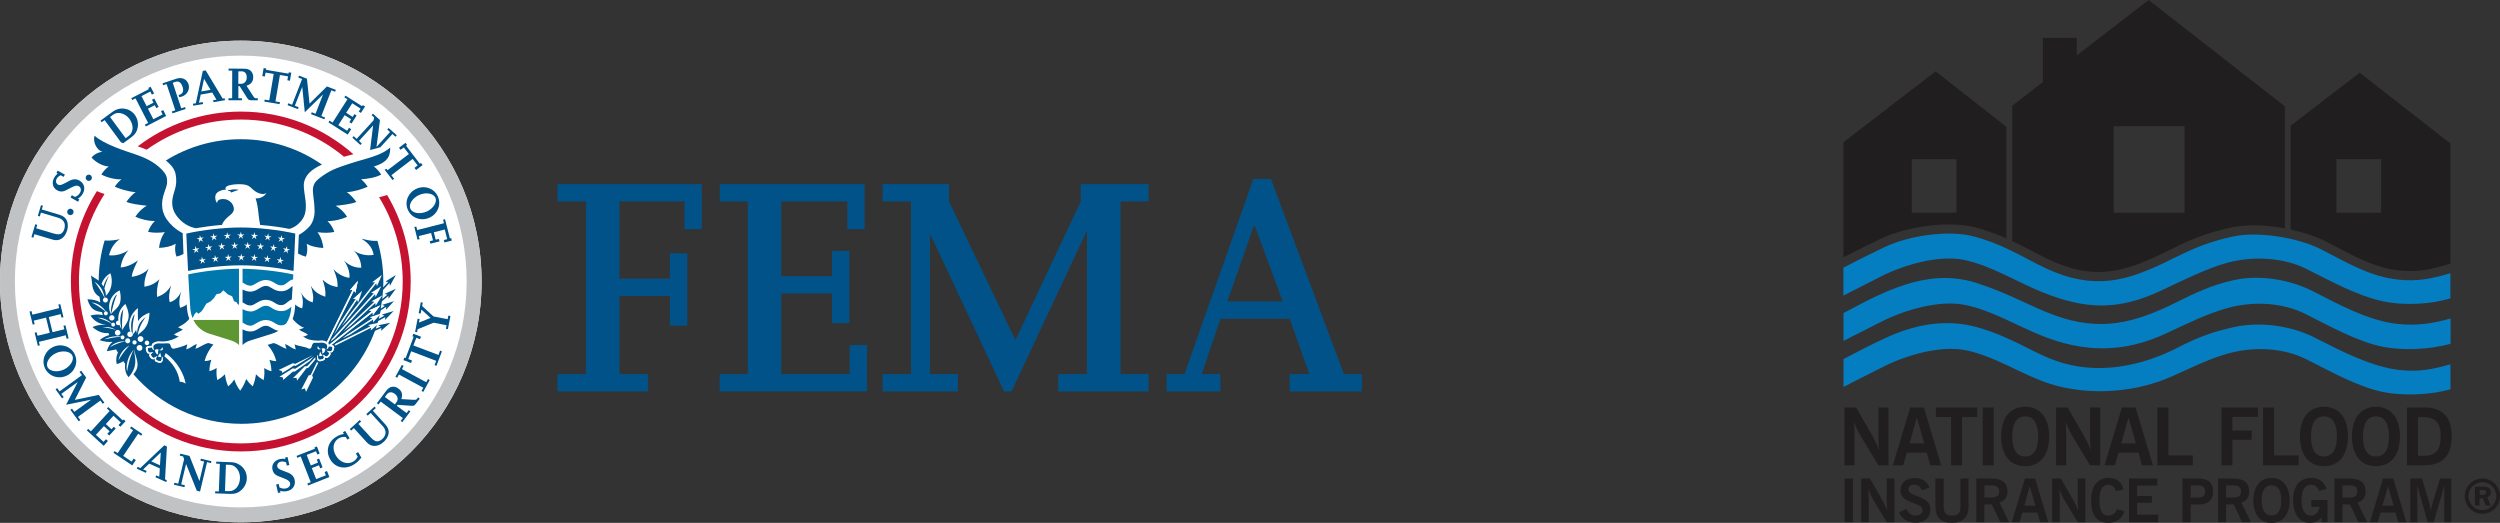 <?xml version="1.0" encoding="UTF-8"?><svg id="uuid-08cc986d-3d8f-40c9-b7be-1388cdf28e5c" xmlns="http://www.w3.org/2000/svg" viewBox="0 0 3699.202 773.7"><rect x="0" y="0" width="3699.202" height="773.7" fill="#333333" stroke="none"/><defs><style>.uuid-1cea260c-ebfb-49f0-bc70-8ba1a4a00d4b{fill:#c41230;}.uuid-1cea260c-ebfb-49f0-bc70-8ba1a4a00d4b,.uuid-6068660a-3a32-462a-9519-13d91cd1d545,.uuid-6231d089-3c1a-449a-8ea5-c0cc89045485,.uuid-0111d261-a401-4dbc-a858-2b7f624f6e7f,.uuid-7df415c4-d79d-4cca-95ab-d6a8c072ed6d,.uuid-3e943283-4e2d-48fa-8137-c72224074a31,.uuid-6c929ff2-6845-4b5b-a02d-afd65540ca9c,.uuid-6cf029d1-9a34-49a6-adc8-2d9957e035df{stroke-width:0px;}.uuid-6068660a-3a32-462a-9519-13d91cd1d545{fill:#0078ae;}.uuid-6231d089-3c1a-449a-8ea5-c0cc89045485{fill:#005288;}.uuid-0111d261-a401-4dbc-a858-2b7f624f6e7f{fill:#c0c2c4;}.uuid-7df415c4-d79d-4cca-95ab-d6a8c072ed6d{fill:#5e9732;}.uuid-3e943283-4e2d-48fa-8137-c72224074a31{fill:#057dc1;}.uuid-6c929ff2-6845-4b5b-a02d-afd65540ca9c{fill:#fff;}.uuid-6cf029d1-9a34-49a6-adc8-2d9957e035df{fill:#211e1f;}</style></defs><path class="uuid-6231d089-3c1a-449a-8ea5-c0cc89045485" d="M825,553.5h42v-255.4h-42v-25.6h213.4v66.5h-25.6v-40.9h-96.2v114.1h74.7v-37.3h25.6v107h-25.6v-44h-74.7v115.6h42.5v25.6h-134.1v-25.6h-0.0 0ZM1065,553.5h41.4v-255.4h-41.4v-25.6h214.4v66.5h-25.6v-40.9h-97.8v110.5h75.2v-37.3h25.6v106.9h-25.6v-44h-75.2v119.2h101.3v-42.9h25.6v68.5h-218v-25.5h.1v-0ZM1306,553.5h42v-255.4h-42v-25.6h98.2v25.6l98.3,205.2,96.7-205.2v-25.6h100.3v25.6h-41.5v255.4h41.5v25.6h-133.6v-25.6h42.5v-210.3h-1l-110.6,235.9h-11.2l-108.5-231.3h-1v205.7h41.4v25.6h-111.5v-25.6h0ZM1898,446h-81.9l39.4-112.6h1l41.5,112.6ZM1726.1,579.1h79.8v-25.6h-27.7l27.7-81.9h102.4l29.1,81.9h-29.1v25.6h106.9v-25.6h-26.6l-108-288.6h-26.1l-101.8,288.6h-26.6v25.6h0Z"/><path class="uuid-6c929ff2-6845-4b5b-a02d-afd65540ca9c" d="M356.3,60.2C159.5,60.2,0,219.7,0,416.5s159.5,356.3,356.3,356.3,356.3-159.5,356.3-356.3S553.1,60.2,356.3,60.2h0Z"/><path class="uuid-1cea260c-ebfb-49f0-bc70-8ba1a4a00d4b" d="M572.8,288.5c-4,1.4-8,2.5-11.9,3.3,22.2,36.3,35,79,35,124.7,0,132.3-107.3,239.6-239.6,239.6s-239.5-107.3-239.5-239.6c0-47.7,13.9-92.1,37.9-129.4-3.8-1.1-7.5-2.6-11.3-4.3-24.4,38.7-38.5,84.6-38.5,133.8,0,138.9,112.6,251.4,251.4,251.4,138.9,0,251.4-112.6,251.4-251.4.1-46.9-12.7-90.6-34.9-128.1h0Z"/><path class="uuid-1cea260c-ebfb-49f0-bc70-8ba1a4a00d4b" d="M217,221.5c39.2-28.1,87.3-44.6,139.3-44.6,58,0,111.2,20.6,152.7,55,4.7-1.3,9.2-2.5,13.9-3.7-44.4-39.3-102.7-63.1-166.6-63.1-57.3,0-110.1,19.2-152.4,51.4,2,.7,4,1.5,6.1,2.2,2.4,1,4.8,1.9,7,2.8h0Z"/><path class="uuid-0111d261-a401-4dbc-a858-2b7f624f6e7f" d="M356.3,60.2C159.5,60.2,0,219.7,0,416.5s159.5,356.3,356.3,356.3,356.3-159.5,356.3-356.3S553.1,60.2,356.3,60.2h0ZM356.3,750.8c-184.6,0-334.3-149.7-334.3-334.3S171.7,82.3,356.3,82.3s334.2,149.7,334.2,334.2c0,184.6-149.6,334.3-334.2,334.3Z"/><path class="uuid-6231d089-3c1a-449a-8ea5-c0cc89045485" d="M270.3,345c-5.1-2.6-9.5-5.6-14.3-9.9-15.3-13.9-18.9-28.6-14.4-45.4,2.7-10,6.8-15.1,5.4-25.5-.8-6-5-10.8-9.3-14.9-10.2-9.8-22.3-15.9-40.3-21.9-11.1-3.7-43.2-13.7-57.4-26.5-3.2,9.4,3.7,22,11.8,23.7-7.2.7-13.4,4.5-16.3,8.6,5.5,6.3,16.4,12.9,25.4,13.1-4.2,2.8-9.2,8.7-10.9,12,7.8,4.1,20.2,7.6,29.7,7-4,3.2-7.5,7.3-9.8,11,6.5,2.9,19,7.2,31,8.1-4.4,2.2-10.7,9.7-13.9,14.3,6.7,3,21.3,4.8,30.3,5.7-6.5,3.4-13.2,10.2-17,16.3,6.5,3.1,18.9,6.6,28.9,6.3-5,4.7-8.2,10.5-10.1,16.1,7.6,1.6,15.6,1.6,24.9.4-5.6,7.1-7.9,16.6-8.7,23.3,7.6-.2,17.6-1.9,24.7-6.2-1.5,5.8-1.2,13.6,1.3,19.1,3-.7,6.4-1.9,10.2-3.9-.4-10.7-.9-21.7-1.2-30.8h0Z"/><path class="uuid-6231d089-3c1a-449a-8ea5-c0cc89045485" d="M577.4,218.2c-14.2,12.9-36.9,16.3-60.7,24.2-17.9,5.9-29.1,9.4-45.2,22.2-4.6,3.7-9,9-8.5,18.2.5,10.3,2.2,14.7,2.5,29,.2,10.2-3.3,18.4-7.6,23.3-4.5,5.1-10.4,9.6-15.7,12.4-.3,8.7-.7,17.5-1.2,27.7,3.7,2,8.5,3.9,11.5,4.6,2.5-5.5,2.8-13.3,1.3-19.1,7.1,4.2,17.1,5.9,24.7,6.2-.8-6.7-3.1-16.2-8.7-23.3,9.3,1.2,17.3,1.2,24.9-.4-1.9-5.6-5.2-11.4-10.1-16.1,10.1.3,22.4-3.2,29-6.3-3.7-6.1-10.5-12.9-17-16.3,9-.9,24-2.7,30.7-5.7-3.3-4.6-10-12.2-14.3-14.4,12-.9,24.5-5.2,31-8.1-2.3-3.7-5.8-7.8-9.7-11,11.2-.8,22-2.8,29.7-7-1.7-3.3-6.8-9.2-10.9-12,23.8-6.8,24.2-18.8,24.3-28.1h0Z"/><path class="uuid-6231d089-3c1a-449a-8ea5-c0cc89045485" d="M476.4,243.5c-34.1-23.7-75.4-37.5-120.1-37.5-40.7,0-78.7,11.5-110.9,31.5,8.3,6.5,13.3,13.3,14.5,20.5,1.1,6.2,1.8,13.8-1.8,24.8-3.8,11.7-5.9,23.6,2.7,35.8,8.6,12.1,19.7,17.3,28.9,19.1h0c12.1-2.1,25.5-3.9,38.8-4.9h0c1.7-5.6,6.9-10.5,12-14.5,7.5-5.8,5.8-10.9,4.1-14.9-1.4-3.1-4.1-5.6-7.9-7.6-3.4-1.7-15.7-3-15.4,4.9-2-2.8-3.6-6.7-2.4-11.7,1.7-6.9,12.9-8.6,15.7-8.4-2.2-1.8-.8-4.8,4.1-6.2,6-1.7,11.7-1.9,17.1-1.8,11.3.3,13.1,3,18.8,8.1,6.9,6.1,16,8.3,19.6,4.6-2.6,5.9-10.8,9-16,8.1,2.6,8.1,3.5,15.2,4.4,23.7.4,3.9,1.2,10.4,2.3,15.7,15.1,1.2,30.3,3.3,43.5,5.9h0c5.5-1.6,11.2-4.8,16.3-10.7,4.8-5.6,9.3-12.7,7.5-30.5-.5-5-3-17.9-2.7-23.9.7-13.8,10.9-22.8,26.9-30.1h0Z"/><path class="uuid-6231d089-3c1a-449a-8ea5-c0cc89045485" d="M336.4,281.1c2.1,1.6,3.3,1.8,4,1.6.1.4.7.9.9,1,.4.4.7.8.8,1.2.9-.4,3.5-1.4,5.7-2.2,2.3-.8,5.5-1.8,5.5-1.8-9.8-2-11.4,1-16.9.2h0Z"/><path class="uuid-6068660a-3a32-462a-9519-13d91cd1d545" d="M350.4,447.6l-4.2-2.1-2.7-7.1-6.2-2.7-6.9-6.2-4.1,4.5-6.1,1.4-3.3,5.2-5,5.2-6.7,3.6-4.6,7.9-2.6,3.5-4.5,3.5-2.5-2.6-2.7,2.6-3.4,6.2c-1.8-4.6-2.9-8.2-3.4-15.7-1-13.8-2-31.1-3-48.8,22.7-4.9,51.6-8.1,75.1-8.4v53.6c-1-.5-2.1-1-3.2-3.6h0Z"/><path class="uuid-7df415c4-d79d-4cca-95ab-d6a8c072ed6d" d="M353.7,473.4h-67.5c1,2.1,2.1,4,3.4,5.9,4.9,6.8,11.8,11.9,20.6,14.6,11.9,3.7,19.5,6.1,25.1,7.8l6.6,2.1c5.4,1.7,9.2,4.1,11.8,6.8v-37.2h0Z"/><path class="uuid-6231d089-3c1a-449a-8ea5-c0cc89045485" d="M425,447.3c1.8-1.5,4-3.2,6.8-4.2.4-6.3.8-13,1.2-20-.7.5-1.5,1.1-2.5,1.9-3.2,2.6-7.2,5.9-14.3,5.9-6.6,0-11-2.6-14.4-4.8-2.8-1.7-5.1-3.1-8.4-3.1-3.7,0-6.8,1.9-10.1,3.9-3.6,2.1-7.6,4.6-12.6,4.6-5.1,0-8.8-1.5-11.8-3.2v19c.7.4,1.4.8,2,1.2,3,1.9,5.6,3.5,9.8,3.5,2.6,0,5.1-1.5,8.1-3.3,4-2.4,8.6-5.1,14.6-5.1,5.8,0,9.6,2.3,13,4.4,3,1.9,5.6,3.5,9.8,3.5,4-.2,6.1-2,8.8-4.2h0Z"/><path class="uuid-6231d089-3c1a-449a-8ea5-c0cc89045485" d="M370.7,490.5c-5.1,0-8.8-1.6-11.8-3.2v23.2c2.7-2.7,6.4-5.1,11.8-6.8l6.6-2.1c5.5-1.8,13.1-4.1,25.1-7.8,3.5-1.1,6.7-2.5,9.6-4.3-4.3-.8-7.5-2.8-10.2-4.4-2.8-1.7-5.1-3.1-8.4-3.1-3.7,0-6.8,1.9-10.1,3.9-3.6,2.2-7.6,4.6-12.6,4.6h0Z"/><path class="uuid-6068660a-3a32-462a-9519-13d91cd1d545" d="M425,418.2c2.2-1.8,4.8-3.9,8.6-4.8.1-2.4.3-4.9.4-7.3-22.7-4.9-51.6-8.1-75.1-8.4v20.3c.7.4,1.4.8,2,1.2,3,1.9,5.6,3.5,9.8,3.5,2.6,0,5.1-1.5,8.1-3.3,4-2.4,8.6-5.1,14.6-5.1,5.8,0,9.6,2.4,13,4.4,3,1.9,5.6,3.5,9.8,3.5,4-.1,6.1-1.8,8.8-4h0Z"/><path class="uuid-6068660a-3a32-462a-9519-13d91cd1d545" d="M358.9,457.4v19.8c.7.4,1.4.8,2,1.2,3,1.9,5.6,3.5,9.8,3.5,2.6,0,5.1-1.5,8.1-3.3,4-2.4,8.6-5.1,14.6-5.1,5.8,0,9.6,2.4,13,4.4,3,1.9,5.6,3.5,9.8,3.5,3.2,0,5.3-1.1,7.3-2.7,4.3-6.4,6.9-14.4,7.5-23.6,0-.4.1-.8.1-1.2-.2.1-.4.3-.6.5-3.2,2.6-7.2,5.9-14.3,5.9-6.6,0-11-2.6-14.4-4.8-2.8-1.8-5.1-3.1-8.4-3.1-3.7,0-6.8,1.9-10.1,3.9-3.6,2.1-7.6,4.6-12.6,4.6-5.1-.3-8.8-1.9-11.8-3.5h0Z"/><path class="uuid-6231d089-3c1a-449a-8ea5-c0cc89045485" d="M278.3,400.9c-1.1-19.7-2-39.6-2.6-55.3,23.9-5.4,55.7-9,80.6-9s56.7,3.6,80.6,9c-.6,15.7-1.5,35.5-2.6,55.3-22.6-4.8-52.4-8.3-78-8.3s-55.5,3.6-78,8.3Z"/><polygon class="uuid-6c929ff2-6845-4b5b-a02d-afd65540ca9c" points="294 358.7 294.9 354.5 290.9 352.7 295.2 352.2 295.7 347.9 297.4 351.9 301.6 351 298.4 353.9 300.6 357.7 296.9 355.5 294 358.7"/><polygon class="uuid-6c929ff2-6845-4b5b-a02d-afd65540ca9c" points="320.3 355.2 316.6 352.9 313.6 356 314.7 351.8 310.8 349.8 315.1 349.5 315.8 345.2 317.4 349.3 321.6 348.6 318.3 351.3 320.3 355.2"/><polygon class="uuid-6c929ff2-6845-4b5b-a02d-afd65540ca9c" points="340 353.7 336.5 351.2 333.3 354.1 334.6 349.9 330.9 347.8 335.2 347.8 336 343.5 337.4 347.6 341.7 347.1 338.2 349.7 340 353.7"/><polygon class="uuid-6c929ff2-6845-4b5b-a02d-afd65540ca9c" points="359.7 353.3 356.4 350.5 353 353.3 354.6 349.2 350.9 346.8 355.2 347 356.4 342.9 357.5 347 361.8 346.8 358.2 349.2 359.7 353.3"/><polygon class="uuid-6c929ff2-6845-4b5b-a02d-afd65540ca9c" points="415.8 355.5 412.1 357.7 414.3 353.9 411.1 351 415.3 351.9 417 347.9 417.5 352.2 421.8 352.7 417.8 354.5 418.7 358.7 415.8 355.5"/><polygon class="uuid-6c929ff2-6845-4b5b-a02d-afd65540ca9c" points="394.4 351.4 391.1 348.6 395.3 349.3 396.9 345.2 397.5 349.5 401.8 349.8 398 351.8 399.1 356 396 352.9 392.4 355.2 394.4 351.4"/><polygon class="uuid-6c929ff2-6845-4b5b-a02d-afd65540ca9c" points="374.5 349.7 371.1 347.2 375.3 347.6 376.7 343.5 377.6 347.8 381.9 347.8 378.1 350 379.4 354.1 376.2 351.2 372.7 353.7 374.5 349.7"/><polygon class="uuid-6c929ff2-6845-4b5b-a02d-afd65540ca9c" points="296.9 390.6 297.8 386.4 293.8 384.6 298.1 384.1 298.6 379.8 300.3 383.8 304.6 383 301.3 385.8 303.5 389.6 299.8 387.4 296.9 390.6"/><polygon class="uuid-6c929ff2-6845-4b5b-a02d-afd65540ca9c" points="322.4 387.4 318.8 385 315.8 388.1 316.9 383.9 313 381.9 317.4 381.7 318 377.4 319.6 381.4 323.8 380.8 320.5 383.5 322.4 387.4"/><polygon class="uuid-6c929ff2-6845-4b5b-a02d-afd65540ca9c" points="341.4 386 337.9 383.5 334.7 386.4 336 382.2 332.3 380.1 336.6 380.1 337.5 375.8 338.8 379.9 343.1 379.5 339.6 382 341.4 386"/><polygon class="uuid-6c929ff2-6845-4b5b-a02d-afd65540ca9c" points="360.4 385.7 357 382.9 353.7 385.7 355.2 381.6 351.6 379.2 355.9 379.4 357 375.2 358.1 379.4 362.4 379.2 358.8 381.6 360.4 385.7"/><polygon class="uuid-6c929ff2-6845-4b5b-a02d-afd65540ca9c" points="414.3 387.6 410.6 389.8 412.7 386.1 409.5 383.2 413.7 384 415.4 380.1 415.9 384.4 420.2 384.8 416.3 386.6 417.2 390.9 414.3 387.6"/><polygon class="uuid-6c929ff2-6845-4b5b-a02d-afd65540ca9c" points="393.6 383.7 390.2 380.9 394.5 381.6 396 377.5 396.7 381.8 401 382.1 397.2 384 398.3 388.3 395.2 385.2 391.6 387.5 393.6 383.7"/><polygon class="uuid-6c929ff2-6845-4b5b-a02d-afd65540ca9c" points="374.4 382.1 371 379.5 375.2 380 376.6 375.9 377.5 380.1 381.8 380.2 378 382.3 379.3 386.5 376.1 383.5 372.6 386.1 374.4 382.1"/><polygon class="uuid-6c929ff2-6845-4b5b-a02d-afd65540ca9c" points="306.3 371.8 307.3 367.5 303.4 365.6 307.7 365.3 308.3 361 309.9 365 314.1 364.3 310.9 367.1 312.9 370.9 309.2 368.6 306.3 371.8"/><polygon class="uuid-6c929ff2-6845-4b5b-a02d-afd65540ca9c" points="287.4 374.8 288.3 370.5 284.3 368.7 288.6 368.3 289 363.9 290.8 367.9 295 367 291.8 369.9 294 373.7 290.3 371.5 287.4 374.8"/><polygon class="uuid-6c929ff2-6845-4b5b-a02d-afd65540ca9c" points="331.8 369.1 328.2 366.7 325.1 369.7 326.3 365.5 322.5 363.4 326.8 363.3 327.6 359 329.1 363.1 333.3 362.5 329.9 365.2 331.8 369.1"/><polygon class="uuid-6c929ff2-6845-4b5b-a02d-afd65540ca9c" points="350.7 368.2 347.3 365.6 344 368.4 345.4 364.3 341.7 362.1 346 362.1 347 357.9 348.2 362.1 352.5 361.7 349 364.2 350.7 368.2"/><polygon class="uuid-6c929ff2-6845-4b5b-a02d-afd65540ca9c" points="369.6 368.5 366.3 365.6 362.9 368.2 364.6 364.2 361 361.7 365.3 362.1 366.6 357.9 367.6 362.2 371.9 362.1 368.2 364.3 369.6 368.5"/><polygon class="uuid-6c929ff2-6845-4b5b-a02d-afd65540ca9c" points="423.3 371.7 419.5 373.8 421.8 370 418.6 367.1 422.8 368 424.7 364.1 425 368.4 429.3 369 425.3 370.7 426.1 375 423.3 371.7"/><polygon class="uuid-6c929ff2-6845-4b5b-a02d-afd65540ca9c" points="402.7 367.2 399.4 364.4 403.7 365.2 405.3 361.1 405.9 365.5 410.2 365.8 406.3 367.7 407.3 371.9 404.3 368.8 400.6 371.1 402.7 367.2"/><polygon class="uuid-6c929ff2-6845-4b5b-a02d-afd65540ca9c" points="383.6 365.3 380.2 362.6 384.5 363.2 386 359.1 386.7 363.4 391 363.5 387.2 365.6 388.4 369.8 385.3 366.7 381.8 369.2 383.6 365.3"/><path class="uuid-6231d089-3c1a-449a-8ea5-c0cc89045485" d="M620.4,288.4c9.8-4.3,21.1-2.3,23.9,4.2,2.9,6.6-3.3,16.2-13.1,20.5-9.9,4.3-21.1,2.4-24-4.2s3.3-16.2,13.2-20.5h0ZM635.2,322.2c12.4-5.4,18-19.3,12.8-31.3-5.3-12-19.2-17.2-31.6-11.7-12.4,5.4-18.2,19.3-12.9,31.2,5.2,12,19.3,17.3,31.7,11.8Z"/><path class="uuid-6231d089-3c1a-449a-8ea5-c0cc89045485" d="M617.8,354.6l-4.7-18.7,2.9-.7,1.3,5.2,39.6-10.1-1.3-5.2,2.9-.7,7.2,28.4,1.9-.5.9,3.7-10.9,2.8-.9-3.6,5-1.3-3.6-14.3-16.2,4.1,2.8,11,4.7-1.2,1,3.7-13.5,3.4-1-3.7,4.8-1.2-2.8-11-18.2,4.6,1.2,4.6-3.1.7h0Z"/><path class="uuid-6231d089-3c1a-449a-8ea5-c0cc89045485" d="M63.5,304.3l-1.7,5.7,25.6,7.6c7.7,2.3,11.7,6.4,12.7,13,.5,3.4.2,7-.8,10.5-3.3,11-11.5,16.4-20.9,13.6l-27.5-8.2-1.5,5.2-2.9-.8,5.7-19.1,2.9.9-1.5,5.1,25.4,7.6c6.9,2,10.4,1.8,13.2-1.2,1.3-1.4,2.4-3.2,3-5.3,2.4-8.2-1-14.4-9.3-16.8l-25.3-7.5-1.7,5.7-2.9-.9,4.7-15.8,2.8.7h0Z"/><path class="uuid-6231d089-3c1a-449a-8ea5-c0cc89045485" d="M108.5,315.4c-1,2.4-3.8,3.6-6.2,2.5-2.4-1-3.6-3.8-2.5-6.2,1-2.4,3.8-3.6,6.2-2.5,2.4,1,3.5,3.8,2.5,6.2Z"/><path class="uuid-6231d089-3c1a-449a-8ea5-c0cc89045485" d="M117.4,295.1l-1.9,3.4-11.1-6.3,1.9-3.4,4.6,2.6c3.8-1.5,5.8-3.2,7.5-6.2,2.2-3.8,1.4-7.9-1.8-9.7-2.8-1.6-5.8-.9-12.7,2.8-7.2,3.9-8.3,4.3-11,4.9-2.7.5-5.6,0-8.3-1.6-6.8-3.8-8.5-11.4-4.3-18.9,1.4-2.4,2.8-4.1,5.1-5.9l-1.9-1,1.9-3.3,10.6,5.9-1.9,3.3-4.3-2.4c-3.1,1.7-4.7,3-6,5.3-1.8,3.2-.9,7,2,8.6,2.5,1.4,4.8.8,11.9-3,3.5-1.8,5.6-3,6.5-3.4,1.8-.9,3.9-1.4,6.1-1.5,2.6-.1,4.9.5,7.3,1.9,7.1,4,9.1,11.9,5,19.1-2,3.6-4.2,5.8-7.5,7.7,0,0,2.3,1.1,2.3,1.1Z"/><path class="uuid-6231d089-3c1a-449a-8ea5-c0cc89045485" d="M136,263c0,2.6-2.1,4.7-4.6,4.7-2.6,0-4.6-2.1-4.6-4.7s2.1-4.6,4.6-4.6c2.5-.1,4.6,2,4.6,4.6Z"/><path class="uuid-6231d089-3c1a-449a-8ea5-c0cc89045485" d="M245.8,171.6l-30,15.5-1.4-2.7,4.8-2.5-18.7-36.4-4.8,2.5-1.4-2.7,26-13.4-.9-1.8,3.4-1.8,5.2,10-3.3,1.7-2.3-4.6-13.1,6.8,7.7,14.9,10.1-5.2-2.2-4.3,3.4-1.8,6.4,12.4-3.4,1.8-2.3-4.4-10.1,5.2,8,15.6,13.7-7.1-2.4-4.7,3.4-1.7,4.2,8.7h0Z"/><path class="uuid-6231d089-3c1a-449a-8ea5-c0cc89045485" d="M274.7,161.2l-19.5,6.5-.9-2.8,5.1-1.7-12.9-38.8-5.1,1.7-.9-2.8,20.4-6.8c8.3-2.8,15.5.5,18.1,8.2,2.4,7.3-2,15.6-9.9,18.2-1.1.4-1.9.6-3.8.8l-1.1-3.3c.9-.1,1.3-.2,1.9-.4,4.6-1.5,6-5.7,4-11.7-2.1-6.3-5.7-8.8-10.5-7.2l-4,1.3,12.6,37.9,5.7-1.9.8,2.8h0Z"/><path class="uuid-6231d089-3c1a-449a-8ea5-c0cc89045485" d="M297.9,135.3l4-18.7,9.7,16.3-13.7,2.4h0ZM332.4,145.4l-2.9.5-25.1-41.7-4.3.7-10.3,47.9-4.3.7.5,2.9,14.5-2.5-.5-2.9-5.6,1,2.6-12.1,17-3,6.3,10.6-4.9.8.5,2.9,17.1-3-.6-2.8h0Z"/><path class="uuid-6231d089-3c1a-449a-8ea5-c0cc89045485" d="M352.7,105.5h4.5c5,0,8,3.3,7.9,9,0,5.6-3.4,9.5-8.3,9.5h-4.2l.1-18.5ZM381.5,145.4h-2.9c-1.4,0-2.3-.6-3.9-3.1l-10-15.5c6.7-2,9.9-6.1,10-12.5,0-3.8-1.1-6.8-3.4-9.2-2.5-2.6-6-3.5-12.1-3.5l-21-.1v3h5.4l-.1,40.9h-5.4v3h19.9v-3h-5.3v-17.9h1.9l10.6,16.7c2.4,3.8,3.1,4.2,7.3,4.2h9v-3Z"/><path class="uuid-6231d089-3c1a-449a-8ea5-c0cc89045485" d="M413.6,154.1l-22.5-3.8.5-2.9,6.8,1.1,6.6-39.1-12.1-2-1,5.8-3.8-.6,2-11.9,3.9.7-.3,2,33.2,5.6.3-2,3.8.6-2,11.9-3.8-.7,1-5.8-12-2-6.6,39.1,6.7,1.1-.7,2.9h0Z"/><path class="uuid-6231d089-3c1a-449a-8ea5-c0cc89045485" d="M479.9,176.5l-19.7-7.6,1.1-2.8,5.6,2.2,11.1-28.6-27,26.4-3.8-37.6-10.9,28,5.6,2.2-1.1,2.8-15.3-5.9,1.1-2.8,5.6,2.2,14.8-38.1-5.6-2.2,1.1-2.8,11.7,4.5,3.8,36.9,25.8-25.4,13.1,5.1-1.1,2.8-5.5-2.2-14.8,38.1,5.6,2.2-1.2,2.6h-0Z"/><path class="uuid-6231d089-3c1a-449a-8ea5-c0cc89045485" d="M514.5,199.2l-28.5-18.2,1.6-2.5,4.5,2.9,22-34.5-4.6-2.9,1.6-2.5,24.7,15.7,1.1-1.7,3.2,2.1-6.1,9.5-3.2-2,2.8-4.3-12.4-8-9,14.1,9.6,6.1,2.6-4.1,3.3,2-7.5,11.8-3.3-2,2.7-4.2-9.6-6.1-9.4,14.8,13,8.3,2.8-4.4,3.2,2.1-5.1,8h0Z"/><path class="uuid-6231d089-3c1a-449a-8ea5-c0cc89045485" d="M199.6,170.1c-7.8-10.6-22.2-12.6-33-4.7l-17.9,13.1,1.8,2.4,4.3-3.2,24.2,32.9c1.2.4,2.3.9,3.4,1.3l11.8-8.7c5.6-4.1,8.5-8.6,9.6-14.7,1.1-6.6-.4-13.1-4.2-18.4h0ZM190.5,201.1l-4.6,3.4-23.1-31.4,4.9-3.6c6.7-4.9,17.7-1.9,23.9,6.5,6.5,9,6.1,19.8-1.1,25.1h0Z"/><path class="uuid-6231d089-3c1a-449a-8ea5-c0cc89045485" d="M575,189.4l-2,2.2,4.1,3.8-20,22,5.1-39.7-10.4-9.5-2,2.2,3.8,3.4-.8,4.2-25.1,27.5-4.3-4-2,2.2,11.9,10.8,2-2.2-4.1-3.8,20.9-22.9-4.5,36.4c4.3-1.1,9-2.4,14-3.8.4-.1.8-.2,1.2-.3l17.9-19.6,4.4,4,2-2.2-12.1-10.7Z"/><path class="uuid-6231d089-3c1a-449a-8ea5-c0cc89045485" d="M622.8,241.1l-1.6,1.2-20.4-26.7,1.6-1.2-2.4-3.1-9.6,7.3,2.4,3.1,4.7-3.6,7.5,9.8-31.6,24-1.6-2.1c-.9.5-1.8,1-2.7,1.3l11.7,15.3,2.4-1.8-4.1-5.4,31.5-24.1,7.4,9.7-4.7,3.6,2.4,3.1,9.6-7.3-2.5-3.1h0Z"/><path class="uuid-6231d089-3c1a-449a-8ea5-c0cc89045485" d="M415.2,728.6l-3.8.8-2.8-12.5,3.8-.8,1.1,5.1c3.7,1.8,6.2,2.2,9.6,1.5,4.3-.9,6.9-4.2,6.1-7.8-.7-3.1-3.2-4.9-10.6-7.7-7.7-2.8-8.7-3.3-11-5-2.2-1.6-3.7-4.2-4.4-7.2-1.7-7.6,2.8-13.9,11.3-15.8,2.7-.6,4.9-.6,7.8-.1l-.5-2.1,3.7-.8,2.6,11.9-3.7.8-1.1-4.8c-3.3-1.2-5.3-1.5-7.9-1-3.6.8-5.8,4-5.1,7.2.6,2.8,2.6,4.2,10.2,6.9,3.6,1.4,5.9,2.2,6.8,2.6,1.8.8,3.6,2,5.2,3.6,1.8,1.9,2.9,4,3.5,6.7,1.7,7.9-2.8,14.7-10.9,16.5-4,.9-7.1.7-10.7-.5l.8,2.5h-0Z"/><path class="uuid-6231d089-3c1a-449a-8ea5-c0cc89045485" d="M487.4,705.9l-31.5,12.4-1.1-2.8,5-2-14.9-38.1-5,2-1.1-2.8,27.2-10.7-.7-1.9,3.6-1.4,4.1,10.5-3.5,1.4-1.9-4.8-13.8,5.4,6.1,15.6,10.6-4.2-1.8-4.5,3.5-1.5,5.1,13-3.5,1.5-1.8-4.6-10.6,4.2,6.4,16.3,14.4-5.6-1.9-4.9,3.6-1.4,3.5,8.9h-0Z"/><path class="uuid-6231d089-3c1a-449a-8ea5-c0cc89045485" d="M534.7,677.1c-4,5-6.8,7.6-11.4,10.4-12.8,7.8-27.2,4.7-34.5-7.4-7.3-12-3.6-26.4,8.7-33.8,3.9-2.4,7-3.5,11.4-4.1l-1.5-2.6,3.3-2,6.6,10.9-3.3,2-2.4-3.9c-4.9-.3-7.3.2-10.5,2.1-8.4,5.1-10,15.7-3.9,25.8,6,9.8,17.1,13.6,25.5,8.5,3-1.8,4.8-3.8,6.6-7.3l-2.8-4.6,3.4-2.1,4.8,8.1Z"/><path class="uuid-6231d089-3c1a-449a-8ea5-c0cc89045485" d="M556.1,603.8l-4.4,4,18,19.7c5.4,5.9,6.8,11.5,4.2,17.7-1.4,3.2-3.4,6.1-6.1,8.6-8.5,7.8-18.3,8.1-24.9.9l-19.3-21.2-4,3.6-2-2.2,14.7-13.4,2,2.2-3.9,3.6,17.9,19.6c4.8,5.3,8,6.8,12,5.8,1.8-.5,3.7-1.5,5.3-3,6.3-5.7,6.6-12.8.7-19.2l-17.8-19.5-4.4,4-2.1-2.3,12.2-11.1,1.9,2.2h0Z"/><path class="uuid-6231d089-3c1a-449a-8ea5-c0cc89045485" d="M635.8,562.4l-9.5,17.5-2.6-1.4,2.6-4.8-36-19.5-2.6,4.7-2.6-1.4,9.5-17.5,2.6,1.4-2.5,4.7,36,19.5,2.5-4.7,2.6,1.5Z"/><path class="uuid-6231d089-3c1a-449a-8ea5-c0cc89045485" d="M653.9,519.9l-8.1,21.4-2.8-1,2.4-6.4-37-14.1-4.3,11.5,5.5,2.1-1.4,3.7-11.3-4.3,1.4-3.7,1.9.7,11.9-31.5-1.9-.7,1.4-3.7,11.3,4.3-1.4,3.7-5.5-2.1-4.3,11.4,37.1,14,2.4-6.4,2.7,1.1Z"/><path class="uuid-6231d089-3c1a-449a-8ea5-c0cc89045485" d="M666.5,467.6l-3.8,19.5-2.9-.6,1-5.2-19.2-3.8-23.6,9.7-.9,4.4-2.9-.6,3.8-19.5,2.9.6-1,5.2,17.2-6.9-13.5-12.3-1.2,5.9-2.9-.6,3.2-16.2,2.9.6-1,5,16.8,15.4,21,4.1,1-5.3,3.1.6h0Z"/><path class="uuid-6231d089-3c1a-449a-8ea5-c0cc89045485" d="M618.7,588l-1.7,2.3c-.8,1.1-1.9,1.4-4.8,1.3l-18.4-1.1c2.3-6.6,1-11.7-4.2-15.5-3-2.2-6.2-3.2-9.4-2.7-3.6.5-6.4,2.7-10,7.6l-12.5,16.8,2.4,1.8,3.2-4.3,32.8,24.4-3.2,4.3,2.4,1.8,11.9-16-2.4-1.8-3.2,4.3-14.4-10.7,1.1-1.5,19.7,1.4c4.5.3,5.2,0,7.7-3.4l5.4-7.2-2.4-1.8h0ZM569.5,587.4l2.7-3.6c3-4.1,7.4-4.4,11.9-1.1,4.5,3.3,5.6,8.3,2.7,12.3l-2.5,3.4-14.8-11h0Z"/><path class="uuid-6231d089-3c1a-449a-8ea5-c0cc89045485" d="M56,511.6l-4.7-19.3,2.9-.7,1.3,5.2,18.1-4.4-5.5-22.4-18.1,4.4,1.3,5.2-2.9.7-4.7-19.3,2.9-.7,1.3,5.3,39.7-9.7-1.3-5.2,2.9-.7,4.7,19.3-2.9.7-1.3-5.2-17.5,4.3,5.5,22.4,17.5-4.3-1.3-5.2,2.9-.7,4.7,19.3-2.9.7-1.3-5.2-39.7,9.7,1.3,5.3-2.9.5h0Z"/><path class="uuid-6231d089-3c1a-449a-8ea5-c0cc89045485" d="M83.1,522.4c9.8-4.4,21-2.6,24,3.8,3,6.5-3.1,16.2-12.8,20.7-9.8,4.5-21.1,2.6-24.1-3.9-2.9-6.5,3.1-16.1,12.9-20.6ZM98.4,556c12.3-5.6,17.8-19.6,12.3-31.4-5.4-11.9-19.5-16.9-31.8-11.3-12.3,5.6-17.9,19.5-12.4,31.4,5.4,11.9,19.6,16.9,31.9,11.3Z"/><path class="uuid-6231d089-3c1a-449a-8ea5-c0cc89045485" d="M116.5,623.4l-12.4-17.1,2.4-1.7,3.5,4.8,24.8-18-37,7.5,17.2-33.7-24.3,17.6,3.5,4.8-2.4,1.8-9.6-13.3,2.4-1.8,3.5,4.8,33.1-24-3.5-4.8,2.4-1.8,7.4,10.2-16.8,33,35.4-7.4,8.3,11.4-2.4,1.8-3.5-4.8-33.1,24.1,3.5,4.8-2.4,1.8h0Z"/><path class="uuid-6231d089-3c1a-449a-8ea5-c0cc89045485" d="M153.4,659.7l-24.9-22.9,2-2.2,4,3.7,27.7-30.1-4-3.7,2-2.2,21.5,19.8,1.3-1.5,2.8,2.6-7.7,8.3-2.8-2.5,3.5-3.8-10.9-10-11.3,12.3,8.4,7.7,3.3-3.6,2.9,2.5-9.5,10.3-2.9-2.5,3.4-3.7-8.4-7.7-11.9,12.9,11.3,10.4,3.6-3.9,2.8,2.6-6.2,7.2h0Z"/><path class="uuid-6231d089-3c1a-449a-8ea5-c0cc89045485" d="M195.7,688.7l-27.8-18.7,1.7-2.5,4.5,3,22.8-33.9-4.5-3,1.7-2.5,16.5,11.1-1.7,2.5-4.4-3-22.2,32.9,12.5,8.4,2.9-4.4,3.2,2.1-5.2,8h0Z"/><path class="uuid-6231d089-3c1a-449a-8ea5-c0cc89045485" d="M224,682.7l13.9-13.2-1.2,19-12.7-5.8ZM246.9,710.5l-2.7-1.2,2.8-48.6-3.9-1.8-35.5,33.7-4-1.8-1.2,2.7,13.4,6.1,1.2-2.7-5.2-2.3,9-8.6,15.7,7.1-.8,12.3-4.5-2-1.2,2.7,15.8,7.2,1.1-2.8h0Z"/><path class="uuid-6231d089-3c1a-449a-8ea5-c0cc89045485" d="M296,727.3l-4.8-1.2-15.9-39.6-7.2,30.2,5.5,1.3-.7,2.9-15.6-3.7.7-2.9,5.7,1.4,8.7-36.2-1.4-4.1-5-1.2.7-2.9,13.7,3.3,14.7,37.2,6.9-28.9-5.5-1.3.7-2.9,15.6,3.7-.7,2.9-5.7-1.5-10.4,43.5h0Z"/><path class="uuid-6231d089-3c1a-449a-8ea5-c0cc89045485" d="M342.1,683.9l-22.1-.8-.1,3,5.4.2-1.5,40.9h0l-5.4-.2-.1,3,22.1.8h-.1.1c7,.3,12.1-1.5,16.7-5.6,5-4.5,7.8-10.5,8.1-17,.4-13.2-9.7-23.8-23.1-24.3h0ZM355.1,707.8c-.4,11.1-7.4,19.3-16.4,19l-5.8-.2,1.4-39,6,.2c8.4.3,15.2,9.5,14.8,20Z"/><path class="uuid-6231d089-3c1a-449a-8ea5-c0cc89045485" d="M582.9,445.7l-17.4,5.4,3.9,1.6-6.1,3.9c.7-3.6,1.3-7.1,1.8-10.8l9.6-8,.2,4.2,10.8-14.7-16.6,7.6,4.1,1.1-7.6,6.4c.5-4.4.9-8.8,1.2-13.3l9.4-10.4.8,4.2,8.7-16-15.4,9.7,4.2.5-7.5,8.1c.1-2.8.2-5.6.2-8.4,0-21-3.1-41.3-8.8-60.5-9.5.9-19.1-2.2-23.7-3.1,12.2,7.2,16.5,14.9,18.2,23.8-9.8,2.2-22.8-1-30-6.6,7,6.1,11.4,15.7,11.7,25.7-10.1.5-19.4-4.2-26.2-11.1,4.4,4.9,9.9,17.3,8.6,26.1-8.4-.9-18.3-6.4-23.7-13,4.4,9.9,6.6,17.8,6.1,26.7-8.4-1.6-14.7-3.9-22.2-11.1,3.6,9,4.9,18,4.1,25.4-9.7-3.4-16.1-7.3-21.5-16.4,2.9,8,4.8,18.5,2.8,24.7-8.2-2.4-13.6-7.3-17.8-15.7,4.2,8.9,3.7,19.2,2.3,24.5-3.4-.7-7.9-3.1-10.3-5.7-.1,1.6-.2,3.2-.3,4.7-.4,6-1.6,11.6-3.5,16.7.7.8,2.3,2.7,2.3,2.7,4.3,4.6,10.2,9,14.8,10.5-2,.3-4.8,2-7.5,2.3,3.1,3.5,9.3,4.2,13.2,8.2-3,.3-3.7,2.5-7.4,2.1,6.9,5.4,13.3,5.6,16.9,6,1.4.2,6.1.6,9.1.1,3.6-.6,7.4.9,9.4,2l38.1-77.2-4.2.7,11.9-13.8-3.7,17.9-2-3.8-38.3,77.6c.7.9,1,2,1.1,3h.3l1.5-1.2h0l61.7-48.7-4.1-1.1,16.7-7.4-11,14.6-.2-4.3-61.2,48.3c1.6.3,3.1.9,3.6,1.6,1,1.7.8,2.5-.2,5.4-.9,2.8-1.6,3.7-3.5,4-.5.1-1.5.2-2.5-.3.6.4.9.7,1.2,1.4s.7,2-1.5,4.6c-2,2.3-3.9,3.1-5.5,2.2-.9-.5-1.2-1.1-1.6-1.5.2.6.5,1.3.6,2,.4,2.3-1.4,3.1-3.6,3.9-4.1,1.5-6.2.8-7.1-.6-2.1-3.2-.9-7.2.5-7.9-.3,1.2-.3,2.6-.1,4.1.2,1.2.8,3.2,3,3,1.2-.1,3.4-.6,4.8-1.5,1-.6,1-2.2.5-3.6-.2-.7-.5-1.7-1.3-2.4,1.4.4,2.2,1.1,3.3,2s2.7,1.1,3.6.1c1.2-1.2,1.9-2.2,2.3-3,1-2.2-1.8-3.9-3.4-4.8,2.9.1,3.3,1.2,5.7.9,2.3-.3,3-4,3-5.3,0-.9-1.1-1.8-2.4-2.1-1-.2-2.2-.3-3.1-.2,0,.3-.1.6-.2.8-.3,1.1-.8,2.4-2.7,3.4-1.1.3-1.8.4-.7-.4,1-.8,1.9-5.2-.4-7-1.7-1.3-4.1-2.3-6.9-2.2-3.1.2-7.9.4-10.3.2-2.1-.2-3.5,2.6-3.8,3.8-.8,2.8-1.6,6.3-5.7,4.5-5-2.8-12.1-2.6-20.2-5.9,1.2,2.5.7,4.7,1.9,7.4-7.2-1.8-9.1-5.5-16-7.9,1.1,2.5.8,4.5,2.4,6.9-5.8-1-11.2-6.2-19.3-8.4-.2.1-.5.2-.7.2-2.9.9-5.6,1.7-8.1,2.5,5.7,6.5,10.5,14.4,12.7,24.1,0,0-4,.1-10-2,1.7,5.2,2.8,10.9,2.9,16.9,0,0-4.5-.8-10.7-4.7.6,5.7.4,11.6-.8,17.7,0,0-5.3-2.1-11.4-8.5-.7,5.9-2.2,11.9-4.7,17.8,0,0-4.8-3.3-9.7-10.8-2,5.9-4.9,11.7-8.8,17.2,0,0-5.2-5.5-8.8-16.5-4.7,7.1-9.2,10.1-9.2,10.1-2.5-5.9-4-11.9-4.7-17.8-6.2,6.3-11.4,8.5-11.4,8.5-1.2-6.1-1.4-12.1-.8-17.8-6.2,3.8-10.8,4.7-10.8,4.7.1-6,1.2-11.7,2.9-16.9-6,2.1-10,2-10,2,2.3-9.8,8.7-19.9,13-24.5h0c-2.1-.6-4.4-1.4-6.8-2.1-.2-.1-.5-.1-.7-.2-8.1,2.2-13.5,7.4-19.3,8.4,1.6-2.4,1.2-4.3,2.4-6.9-6.9,2.4-8.7,6.1-15.9,7.9,1.2-2.8.7-4.9,1.9-7.4-6.7,3.3-15.9,5.6-20,6.4-4.5.9-4.8-5.8-6.2-7.2-.6-.6-4.3-.9-5.8-.7-2.2.4-6.6.2-9.8.1-3.2-.1-5.5.9-7.2,2.2-2.4,1.7-1.2,6.4-.2,7.2,1.1.8.4.7-.7.4-1.9-1-2.4-2.3-2.7-3.4,0-.1-.1-.3-.1-.5-.9-.1-2.4-.2-3.6.1-1.4.3-2.5,1.2-2.5,2.1,0,1.2.6,5,2.9,5.4s2.8-.7,5.7-.7c-1.7.9-4.5,2.5-3.5,4.7.4.9,1.1,1.8,2.2,3.1.9,1,2.5.8,3.6,0s1.9-1.6,3.3-1.9c-.8.7-1.2,1.7-1.4,2.3-.5,1.4-.5,3,.4,3.6,1.3.9,3.5,1.5,4.7,1.6,2.3.3,2.9-1.7,3.1-2.9.3-1.5.3-2.8,0-4.1,1.4.7,2.4,4.8.3,7.9-1,1.4-3.1,2-7.2.4-2.2-.8-3.9-1.7-3.4-4,.1-.7.4-1.4.6-2-.4.4-.7,1-1.7,1.5-1.6.9-3.5,0-5.4-2.3-2.2-2.7-1.7-3.9-1.4-4.7.3-.7.7-1,1.2-1.4-1.1.4-2,.3-2.5.2-1.8-.3-2.5-1.3-3.3-4.1-.9-2.9-1.1-3.8-.1-5.4.8-1.3,5.3-2,7.7-1.6.1-1.6.6-3.4,2.2-4.3,1.7-1,6-3.1,10.2-2.4,3,.5,7.6,0,9.1-.2,1.4-.2,11.9-2.1,18.9-7.4-3.6.4-4.4-1.8-7.4-2.1,3.9-3.9,10.1-4.7,13.2-8.2-2.8-.3-5.2-2.5-7.2-2.8,6.1-3.4,10.2-5.4,14.5-10,.1-.1,1.6-1.9,2.3-2.7-2-5.2-3.2-10.8-3.6-16.8-.1-1.4-.2-3-.3-4.5-1.5,1.7-4.6,3.3-9.6,5.1-2.3-5.7-1.2-16.3,1.8-24.5-4.2,8.4-9.1,13.8-17.2,16.2-2-6.1-.8-16.8,2.1-24.9-5.4,9.1-11.3,13.7-20.9,17.1-.8-7.4,0-17.2,3.5-26.2-7.5,7.2-13.8,9.5-22.2,11.1-.5-8.8,1.6-16.8,6.1-26.7-5.4,6.6-16.5,11.1-24.9,12,.6-7.6,6-18.1,9.1-24.2-7.9,5.7-16.4,9.8-25.5,10.3,1.1-8.7,5-18.1,11.7-25.7-7.9,5.8-19.9,9-28.9,7.7,2.2-9.5,8-18.8,16-23.8-4.6.9-12.9,2.8-22.5,1.9-5.6,18.9-8.7,38.8-8.8,59.5-4.8-3.7-8.1-4.7-11.4-7.9.6,4.5,1.2,6.9,1.7,12.5.9,9.9,4.7,15.7,10.9,19.2.3,2.8.7,5.7,1.1,8.5-4.6-3-10.8-4.8-19-4.7,5,16.2,12.1,17.4,21.7,19,.3,1.5.7,3,1,4.4-5.1-1.3-11.2-1.4-18.1.6,4.8,7.5,11.5,12,22.1,13.6,0,.067.033.133.1.2-6.5-.5-13.6.4-19.3,3.3,8.1,6.9,16,9.6,23.6,8.8.4,1,.8,2,1.2,3-6,1.6-11.2,4.7-14.2,7.6,6.3,2,12.8,3.1,18.6,2.4.1.1.1.3.2.4-3.4,2.6-6.4,6.8-8.2,13.5,4.5-1.1,9.1-1.4,13.7-2.8.9,1.7,1.9,3.4,2.8,5-2.4,4.6-3.3,10.4-1.8,16.8,3.8-.9,7-2.4,9.7-4.3.9,1.3,1.8,2.7,2.8,4-1,7.4.7,14.8,5.1,19.7,1.8-2,3.2-3.9,4.4-5.8,9.5-14.5,3.8-25,4-34.4.1-.2.2-.4.2-.6.8,11.2,10.5,22.3-.9,35.8-.2.3-.4.5-.6.7,38.6,44.9,95.9,73.3,159.7,73.3,90.7,0,168-57.3,197.7-137.6l9.6-4.2-.7,4.2,13.8-11.9-17.9,3.7,3.8,2-7.4,3c1.3-3.7,2.5-7.5,3.6-11.3l10.5-5.8-.4,4.2,12.7-13.2-17.5,5.3,3.9,1.6-8.4,4.6c1.1-4.1,2.1-8.3,3-12.5l8-5.1-.3,4.2,11.8-12.6h0Z"/><path class="uuid-6c929ff2-6845-4b5b-a02d-afd65540ca9c" d="M486.5,512.4c.9,0,2.1,0,3.1.2,1.3.3,2.4,1.2,2.4,2.1,0,1.2-.7,4.9-3,5.3-2.3.3-2.8-.8-5.7-.9,1.6.9,4.4,2.6,3.4,4.8-.4.9-1.1,1.8-2.3,3-1,1-2.6.8-3.6-.1-1.1-.9-1.9-1.6-3.3-2,.8.7,1.1,1.7,1.3,2.4.5,1.4.5,3-.5,3.6-1.3.9-3.6,1.4-4.8,1.5-2.3.2-2.8-1.8-3-3-.2-1.5-.3-2.8.1-4.1-1.4.7-2.6,4.7-.5,7.9,1,1.5,3,2.1,7.1.6,2.2-.8,3.9-1.6,3.6-3.9-.1-.7-.4-1.4-.6-2,.4.4.7,1,1.6,1.5,1.6.9,3.5.1,5.5-2.2,2.3-2.6,1.8-3.9,1.5-4.6-.3-.7-.7-1.1-1.2-1.4,1.1.4,2,.3,2.5.3,1.8-.2,2.5-1.2,3.5-4,1-2.9,1.2-3.7.2-5.4-.4-.7-1.9-1.3-3.6-1.6l61.2-48.3.2,4.3,11-14.6-16.7,7.4,4.1,1.1-61.6,48.9h0l-1.5,1.2h-.3"/><polyline class="uuid-6c929ff2-6845-4b5b-a02d-afd65540ca9c" points="485.5 507.3 523.8 429.8 525.8 433.5 529.5 415.7 517.6 429.5 521.8 428.7 483.6 505.9"/><path class="uuid-6c929ff2-6845-4b5b-a02d-afd65540ca9c" d="M475.9,515.9c1.1,2,1.2,5.5.6,7.2,4-.6,4.8-4.5,5-6.5-1.2-1.5-4-1.7-5.6-.7Z"/><path class="uuid-6c929ff2-6845-4b5b-a02d-afd65540ca9c" d="M475.2,516.3c-2.4-.2-3.3-1.3-3.7-2.5-.4-1.1-1.7-1.9-1.7-.1,0,1.7,0,2.5.9,3,1,.5,2.8.6,4.5-.4h0Z"/><path class="uuid-6c929ff2-6845-4b5b-a02d-afd65540ca9c" d="M475.4,523.7c-.8-1.1-1.3-2.3-1.5-3.6-.5.9-1.3,3.9-1.6,6.1-.1.5,0,.7,1.3.8s2.8-.4,3.9-1.2c-.6-.7-1.5-1.2-2.1-2.1h0Z"/><path class="uuid-6c929ff2-6845-4b5b-a02d-afd65540ca9c" d="M522.2,442.5l4.2-.2-23.9,36.3c-2.8,5.7-5.5,11.2-7.9,16.1.1-.1.2-.3.4-.4l33.4-50.7,1.5,4,5.9-17.3-13.6,12.2h0Z"/><path class="uuid-6c929ff2-6845-4b5b-a02d-afd65540ca9c" d="M513.1,474.3l43.5-55,1.2,4.1,7.3-16.7-14.5,11,4.2.1-39.4,49.9c-3.1,4.7-6.4,9.7-9.4,14.3l.1.1c2.2-2.6,4.6-5.2,7-7.8h-0Z"/><path class="uuid-6c929ff2-6845-4b5b-a02d-afd65540ca9c" d="M507.9,490.6c3.7-2.9,7.5-5.9,11.2-8.8l36.2-33.5.5,4.2,9.8-15.4-16,8.7,4.2.8-36.4,33.7c-3.3,3.5-6.5,7-9.5,10.3h0Z"/><path class="uuid-6c929ff2-6845-4b5b-a02d-afd65540ca9c" d="M548.1,482.8l-51,25.5c-.9.7-1.6,1.3-2.1,1.6.4.3.7.6.9,1,.1.2.2.3.3.5l53-26.5-.7,4.2,13.7-12-17.9,3.8,3.8,1.9h0Z"/><path class="uuid-6c929ff2-6845-4b5b-a02d-afd65540ca9c" d="M471,536.8c-.8-.3-1.4-.6-2-1.2l-9.1,18.9h0l-3.3,1.1-10.8,20.7,5.2-1.6,1.9,5.1,10.2-21-1.2-3.4,9.1-18.6h0Z"/><path class="uuid-6c929ff2-6845-4b5b-a02d-afd65540ca9c" d="M506.6,500.8c3.5-1.8,7.5-3.8,11.6-5.8l33.9-22.2-.2,4.3,12.3-13.5-17.3,5.8,4,1.5-36.9,24.1c-2.6,2.1-5.1,4-7.4,5.8h0Z"/><path class="uuid-6c929ff2-6845-4b5b-a02d-afd65540ca9c" d="M466.9,531.7c-.3-1-.4-2.1-.3-3.1l-12.1,13.2-3.6.3-.3.3h0l-16.9,16.9h.8l-.1.1.2-.1,4.2-.2.7,4.1,14-18.4,2.7-.6,10.7-12.5h0Z"/><path class="uuid-6c929ff2-6845-4b5b-a02d-afd65540ca9c" d="M489.2,505.4c1.5-1.2,3.6-2.9,6.2-4.9l59.5-65.1.8,4.2,8.5-16.1-15.3,9.9,4.2.5-62.3,68.2c-.5,1.1-1.1,2.3-1.6,3.3h0Z"/><path class="uuid-6c929ff2-6845-4b5b-a02d-afd65540ca9c" d="M436,549.9l22.2-15.6c2.5-2.8,5.3-5.8,6.3-6.9l-27.7,18.3h0l-3.5-.7-2,1.3-17.8,11.1,5,1,.6,3.8,14.3-12.4,2.6.1Z"/><path class="uuid-6c929ff2-6845-4b5b-a02d-afd65540ca9c" d="M417.6,551.9l8.9-5.5,8.3-5.6,2.8.5s20.2-12.4,25.1-15.7c.2-.2.4-.3.4-.3h0s.1-.1.2-.1l-26.5,13.2-3.4-1-21.1,10,4.7,1.7.6,2.8Z"/><path class="uuid-6c929ff2-6845-4b5b-a02d-afd65540ca9c" d="M224,512.2c-2.4-.5-6.9.3-7.7,1.6-1.1,1.6-.8,2.5.1,5.4.8,2.8,1.5,3.8,3.3,4.1.5.1,1.5.2,2.5-.2-.6.4-1,.7-1.2,1.4-.3.7-.8,2,1.4,4.7,1.9,2.3,3.8,3.2,5.4,2.3.9-.5,1.2-1.1,1.7-1.5-.3.6-.5,1.3-.6,2-.4,2.3,1.3,3.2,3.4,4,4.1,1.6,6.1,1,7.2-.4,2.2-3.1,1.1-7.2-.3-7.9.3,1.2.3,2.6,0,4.1-.2,1.2-.8,3.2-3.1,2.9-1.2-.1-3.4-.7-4.7-1.6-.9-.6-.9-2.3-.4-3.6.3-.7.6-1.7,1.4-2.3-1.4.3-2.2,1-3.3,1.9-1.1.8-2.7,1-3.6,0-1.2-1.3-1.9-2.2-2.2-3.1-1-2.2,1.9-3.8,3.5-4.7-2.9,0-3.4,1.1-5.7.7-2.3-.4-2.9-4.1-2.9-5.4,0-.9,1.1-1.8,2.5-2.1,1.2-.3,2.8-.2,3.6-.1"/><path class="uuid-6c929ff2-6845-4b5b-a02d-afd65540ca9c" d="M171.5,488.2c.5.1.4,0-.2-.2-6.4-3.6-10.9-4.8-19.6-3.6,8.2.7,14,1.8,19.8,3.8Z"/><path class="uuid-6c929ff2-6845-4b5b-a02d-afd65540ca9c" d="M175.4,533c.9-6.1,5-13.4,10.9-18.3,4.2-3.4,6.5-4.7,3-1.1-5.2,5.6-11.3,14.5-13.9,19.4h0Z"/><path class="uuid-6c929ff2-6845-4b5b-a02d-afd65540ca9c" d="M188.4,549.7c-2.3-5.7-.3-15,2.2-21,1.7-4.2,6-10.5,7.3-11.1-4.7,7.2-9.7,26.5-9.5,32.1Z"/><path class="uuid-6c929ff2-6845-4b5b-a02d-afd65540ca9c" d="M169.4,469.5c-.4-2.2-2.6-3.6-4.7-3.1-2.2.4-3.6,2.6-3.1,4.7.4,2.2,2.6,3.6,4.7,3.1,2.1-.4,3.5-2.5,3.1-4.7Z"/><path class="uuid-6c929ff2-6845-4b5b-a02d-afd65540ca9c" d="M204.3,475.1c.1-6-.8-12.2-.1-19.2-12,8.7-16,24-11.1,34.7-.5-.1-1-.1-1.5,0-2.2.5-3.7,2.6-3.2,4.9.4,2.3,2.7,3.7,4.9,3.2,2.3-.5,3.7-2.7,3.3-4.9-.2-1.1-.9-2.1-1.8-2.7-2-9.5-.4-21.3,4.6-26.3-1.6,5.9-4.4,18.3-2.5,29.8,1.9-2.2,3.4-4.4,4.5-6.5.2,1.8.7,3.7,1.4,5.6.3-9.1,3.3-18.1,12.8-24.4-6.9,8.8-10.9,19-11.7,26.7,5-6.4,16.5-8.3,17.3-33.3-6,1.9-13,6.1-16.9,12.4h0Z"/><path class="uuid-6c929ff2-6845-4b5b-a02d-afd65540ca9c" d="M212.2,500.8c-.5-2.4-2.8-3.9-5.1-3.4-2.4.5-3.9,2.8-3.4,5.1s2.8,3.9,5.1,3.4,3.8-2.8,3.4-5.1Z"/><path class="uuid-6c929ff2-6845-4b5b-a02d-afd65540ca9c" d="M210.7,513.9c-.5-2.4-2.8-3.9-5.1-3.4s-3.9,2.8-3.4,5.1,2.8,3.9,5.1,3.4c2.3-.4,3.8-2.7,3.4-5.1Z"/><path class="uuid-6c929ff2-6845-4b5b-a02d-afd65540ca9c" d="M185.5,449.7c-8.8,7.4-11.3,16.7-10.3,24.8h-1c-1.8.4-3,2.2-2.6,4s2.1,3,4,2.6c.4-.1.8-.2,1.1-.5.8,2.4,1.9,4.5,3.2,6.4-.8-2.8-1.4-5.8-1.7-8.9v-1c0-.1-.1-.1-.1-.2-.5-6.9.6-14.1,4.4-19.2-1.2,7.5-3,22.2-1.3,31.2,2.5-9.6,16.4-13.8,4.3-39.2h0Z"/><path class="uuid-6c929ff2-6845-4b5b-a02d-afd65540ca9c" d="M220.8,506.7c-.4-1.8-2.1-3-4-2.7-1.8.4-3,2.2-2.7,4,.4,1.8,2.2,3,4,2.7,1.9-.4,3.1-2.2,2.7-4Z"/><path class="uuid-6c929ff2-6845-4b5b-a02d-afd65540ca9c" d="M202.1,506c-.3-1.7-2-2.8-3.7-2.4-1.7.3-2.8,2-2.4,3.7.3,1.7,2,2.8,3.7,2.4,1.7-.3,2.8-2,2.4-3.7Z"/><path class="uuid-6c929ff2-6845-4b5b-a02d-afd65540ca9c" d="M159.5,463.2c-.2-1.4-1.4-2.4-2.8-2.4-4.4-5.9-10.7-12.2-21.2-13.3,5.7,2.7,14.4,8,20.4,13.4-1.4.4-2.4,1.8-2.1,3.3.3,1.6,1.8,2.6,3.3,2.4,1.6-.4,2.7-1.9,2.4-3.4h0Z"/><path class="uuid-6c929ff2-6845-4b5b-a02d-afd65540ca9c" d="M159.6,443.3c-.4-2-2.3-3.3-4.3-2.9-.1,0-.2.1-.3.1-2.4-9.3-4.7-16.5-15.2-23.8,5.3,6.8,11.4,16.6,14.8,23.9-1.6.6-2.5,2.3-2.2,4.1.4,2,2.3,3.3,4.3,2.9s3.3-2.4,2.9-4.3Z"/><path class="uuid-6c929ff2-6845-4b5b-a02d-afd65540ca9c" d="M170.3,479.8c-.3-1.6-1.7-2.6-3.3-2.3-.8.1-1.4.6-1.8,1.1-9.3-8.2-15.8-8.3-20.7-8.5,3,1.1,13.7,4.1,20.5,8.9-.3.5-.4,1.2-.3,1.8.3,1.6,1.8,2.6,3.3,2.4,1.5-.3,2.6-1.8,2.3-3.4Z"/><path class="uuid-6c929ff2-6845-4b5b-a02d-afd65540ca9c" d="M178.2,491.5c-.5-2.3-2.6-3.7-4.9-3.3-2.2.5-3.7,2.6-3.3,4.9.5,2.3,2.7,3.7,4.9,3.3,2.3-.5,3.7-2.7,3.3-4.9Z"/><path class="uuid-6c929ff2-6845-4b5b-a02d-afd65540ca9c" d="M184.2,498.6c-.3-1.6-1.8-2.6-3.3-2.3-1,.2-1.8.8-2.1,1.7-8.1-1.1-17,.1-24.4,4.2,8.4-1.9,17.1-3.7,24.2-3.7h0c-.1.4-.1.8-.1,1.2.3,1.6,1.8,2.6,3.3,2.4,1.6-.4,2.7-1.9,2.4-3.5h0Z"/><path class="uuid-6c929ff2-6845-4b5b-a02d-afd65540ca9c" d="M192.6,503.5c-.4-2-2.4-3.3-4.4-2.9-2,.4-3.3,2.4-2.9,4.4h-.3c-6-.2-16,1.4-22.2,8.6,6.3-3.7,16.3-7.5,22.4-8.4h.2c.5,1.9,2.4,3.1,4.4,2.7,1.9-.4,3.2-2.4,2.8-4.4h0Z"/><path class="uuid-6c929ff2-6845-4b5b-a02d-afd65540ca9c" d="M177.2,429.7c-13.6,5.9-19.8,22.8-12.9,35.2,6.4-9,18.3-10.9,12.9-35.2ZM164.4,464.3c-1.6-6.8,2.6-25,8.7-28.7-4,8.8-5.6,17-8.7,28.7Z"/><path class="uuid-6c929ff2-6845-4b5b-a02d-afd65540ca9c" d="M163.5,404.4c-4.3,1.8-10.5,7.8-13.2,15.7,1.1,1.2,2,2.5,2.8,3.9,1.5-5.8,4.8-12.6,8.1-15.5-2.2,3.7-5.2,11.9-6.7,18.3,1.5,3.6,2.2,7.3,2.1,10.9,8.2-7.6,11.1-20.7,6.9-33.3h0Z"/><path class="uuid-6c929ff2-6845-4b5b-a02d-afd65540ca9c" d="M245.3,522.4c17.2,12.9,26.9,30.8,29.4,45.3-2.2-1.6-6.2-3.2-8.7-2.8-2.2-15.2-10.2-27.5-22.7-37.6.6-2.2,1.3-3.8,2-4.9Z"/><path class="uuid-6c929ff2-6845-4b5b-a02d-afd65540ca9c" d="M229.2,518c1.2-1.5,4-1.6,5.6-.6-1.1,2-1.2,5.5-.6,7.2-4-.7-4.7-4.6-5-6.6h0Z"/><path class="uuid-6c929ff2-6845-4b5b-a02d-afd65540ca9c" d="M235.5,517.8c2.4-.2,3.3-1.3,3.7-2.5.4-1.1,1.7-1.9,1.7-.1,0,1.7,0,2.5-1,3-.9.4-2.6.6-4.4-.4Z"/><path class="uuid-6c929ff2-6845-4b5b-a02d-afd65540ca9c" d="M236.8,521.5c-.2,1.3-.7,2.5-1.5,3.6-.6.9-1.5,1.4-2.1,2,1.1.8,2.6,1.3,3.9,1.2s1.3-.3,1.3-.7c-.3-2.1-1.1-5.2-1.6-6.1h0Z"/><path class="uuid-3e943283-4e2d-48fa-8137-c72224074a31" d="M3547.3,479.3c-42.7-4.7-87.1-29-124.8-48.3-34-17.3-78.6-25-116.8-16.6-32.3,7.1-55.6,18.1-84.7,32.6-61.8,30.8-112.7,44.7-182,19.1-36.8-13.7-63.9-30.9-113.7-47.2-46.4-15.1-90-6-135.4,13.3-21.7,9.2-41.6,20.3-62.1,31v41.3c19.1-10.1,29.5-14.7,55.3-28.1,34.2-17.6,87-33.3,125.5-25,39,8.3,73.9,29.5,110.3,44.4,65.7,26.8,124.5,26.6,187.4-3,28.3-13.3,61.3-29.5,91.9-37.6,37-9.7,79.1-7.6,113,9.3,34.9,17.3,76.1,40.9,114.7,48.6,28.5,5.8,69.5,4.4,100.2-4.5v-37.3c-26.9,7.5-50.1,11.1-78.8,8ZM2910.1,518.5c38.9,8.3,74.1,30.9,110.8,45.1,56.3,21.8,130.4,20.7,191.3-6,28.7-12.6,56.8-27.3,87.5-35.3,36.9-9.6,79-7.6,113,9.3,34.8,17.4,76,40.9,114.6,48.7,28,5.5,68.1,4.3,98.6-4.2v-37.1c-25.7,7.4-46.5,11.6-74.5,8.6-42.8-4.6-88.9-29.1-126.9-48.3-33.9-17.3-80.4-23.8-118.5-15.4-32.4,7.1-54.6,15.4-83.5,30.4-52.2,26.9-119.1,42-181.9,19-36.9-13.4-65.6-35.5-116.2-49.4-38.5-10.5-83-7.5-132.9,15.5-22,10.1-42.6,20.8-63.7,31.9v41.3c20.2-10.7,30.3-15.3,56.9-28.9,34.099-17.8,86.899-33.5,125.399-25.2h0ZM3625.9,404.3c-26.8,7.9-48.2,12.5-77.2,9.5-42.9-4.7-76.3-25.6-114.1-44.8-33.9-17.3-93.2-27.3-131.4-18.9-32.3,7.1-54.2,15.9-83.5,30.3-61.6,30.8-109.9,50.4-180.3,21.9-36.4-14.7-67.2-38.5-117.8-52.2-38.5-10.5-97.7-1.3-133,15.5-20.9,10-40.9,19.9-61,30.5v41.3c18.5-9.7,28.8-14.4,54.2-27.6,34.3-17.7,87.1-33.3,125.5-25,38.9,8.3,76.9,32.2,113.3,47,65.7,26.9,114.8,27.7,177.5-2,28.4-13.3,68-33.2,98.7-41.3,37-9.7,81.4-7.8,115.5,9.2,34.8,17.4,77,40.8,115.6,48.5,28.9,5.9,67.2,4.5,97.9-4.7v-37.2h.1Z"/><path class="uuid-6cf029d1-9a34-49a6-adc8-2d9957e035df" d="M2779.5,688.5h14.9v-85.6h-14.9v46c0,6.3.3,12.1,1.1,17.5-2.8-7.5-6.1-14.3-9.6-20.6l-24.6-42.9h-17.2v85.6h14.9v-47.3c0-6.4-.2-12.1-1-17.4,3.6,9.2,6.9,16.1,9.6,20.5l26.8,44.2ZM2846.7,602.9h-20.1l-25.8,85.6h15.3l5.4-18.7h29.5l5.3,18.7h16.1l-25.7-85.6ZM2825.5,656.1l10.8-38.3,10.9,38.3h-21.7ZM2903.2,688.5v-71.4h22.5v-14.2h-61.2v14.2h22.5v71.4h16.2ZM2933.8,602.9h16.3v85.6h-16.3v-85.6ZM2996.6,601.9c-22,0-35.5,16.1-35.5,43.9,0,27.9,13.6,44,35.5,44s35.5-16.2,35.5-44-13.5-43.9-35.5-43.9ZM2996.6,675.4c-12.5,0-19.1-10-19.1-29.6,0-19.5,6.6-29.7,19.1-29.7s19.2,10.2,19.2,29.7c0,19.6-6.7,29.6-19.2,29.6ZM3107.6,602.9h-15v46c0,6.3.4,12.1,1.2,17.5-2.8-7.5-6.2-14.3-9.7-20.6l-24.7-42.9h-17v85.6h14.9v-47.3c0-6.4-.2-12.1-1.1-17.4,3.7,9.2,7,16.1,9.7,20.5l26.7,44.2h15v-85.6h0ZM3114,688.5h15.3l5.4-18.7h29.6l5.2,18.7h16.2l-25.8-85.6h-20.1l-25.8,85.6ZM3160.4,656.1h-21.7l10.8-38.3,10.9,38.3ZM3192.2,602.9v85.6h52.5v-14.7h-36.2v-70.9h-16.3ZM3303.2,616.8h37.8v-13.9h-54v85.6h16.2v-37.7h28.6v-13.9h-28.6v-20.1ZM3348.6,602.9v85.6h52.6v-14.7h-36.2v-70.9h-16.4ZM3403.2,645.8c0,27.9,13.6,44,35.5,44s35.5-16.2,35.5-44-13.6-43.9-35.5-43.9c-22,0-35.5,16.1-35.5,43.9ZM3457.9,645.8c0,19.6-6.8,29.6-19.2,29.6-12.6,0-19.2-10-19.2-29.6,0-19.5,6.6-29.7,19.2-29.7,12.5,0,19.2,10.2,19.2,29.7ZM3480.1,645.8c0,27.9,13.7,44,35.6,44,21.8,0,35.5-16.2,35.5-44s-13.6-43.9-35.5-43.9c-22,0-35.6,16.1-35.6,43.9ZM3534.9,645.8c0,19.6-6.8,29.6-19.2,29.6-12.6,0-19.3-10-19.3-29.6,0-19.5,6.7-29.7,19.3-29.7,12.4,0,19.2,10.2,19.2,29.7ZM3627.8,645.4c0-28-13.7-42.5-40.1-42.5h-26.2v85.6h25.6c27.1,0,40.7-14.5,40.7-43.1ZM3577.8,674.4v-57.2h8.5c17.3,0,25.2,8.8,25.2,28.2,0,20.4-7.3,29-25,29h-8.7ZM2729.5,708h12.3v64.6h-12.3v-64.6ZM2791.8,742.8c0,4.7.3,9.1.9,13-2.1-5.6-4.6-10.7-7.3-15.4l-18.5-32.4h-13v64.6h11.3v-35.7c0-4.7-.2-9.2-.8-13,2.8,6.9,5.2,12,7.3,15.5l20.1,33.3h11.3v-64.6h-11.3v34.7ZM2840.3,735.5c-10.2-4.4-16.5-5.4-16.5-11.4,0-4.2,3.2-6.9,8.5-6.9,5.5,0,8.9,2.5,11.6,8.2l11-3.9c-3.4-9.4-10.8-14.2-21.8-14.2-12.8,0-21,7.4-21,17.6,0,6.1,2.7,11.1,7.5,14.2,4.3,2.7,9.6,4.4,15.4,6.7,6.7,2.5,9.6,4.7,9.6,9,0,4.9-3.9,8.1-10.5,8.1-5.8,0-9.8-3-13.1-9.8l-11,4.8c4.2,10.2,12.5,15.5,24.4,15.5,13.8,0,21.9-7.5,21.9-19.2 0-10-5.3-14.2-16-18.7ZM2900.9,749.3c0,9.5-3.2,13.6-12.7,13.6-9,0-12.2-4.4-12.2-13.6v-41.3h-12.2v40.9c0,16.6,7.9,24.7,24.4,24.7,15.8,0,24.5-8.1,24.5-22.8v-42.8h-11.8v41.3ZM2970.4,727.3c0-13.1-8-19.3-24.3-19.3h-21.8v64.6h11.9v-26.2h11.1l12.5,26.2h13l-14.2-29c7.5-2.1,11.8-7.8,11.8-16.3ZM2946.7,736.1h-10.5v-17.9h10.5c7.7,0,11.4,2.6,11.4,8.9s-3.6,9-11.4,9ZM2996.2,708l-19.4,64.6h11.5l4-14.1h22.4l3.9,14.1h12.1l-19.4-64.6h-15.1ZM2995.3,748.2l8.1-28.9,8.3,28.9h-16.4ZM3074.4,742.8c0,4.7.3,9.1.9,13-2.1-5.6-4.6-10.7-7.3-15.4l-18.6-32.4h-12.9v64.6h11.3v-35.7c0-4.7-.2-9.2-.8-13,2.7,6.9,5.2,12,7.3,15.5l20.2,33.3h11.2v-64.6h-11.3v34.7ZM3119.8,762.9c-9.2,0-13.3-7.3-13.3-22.2,0-15.5,4.3-23.4,13.1-23.4,5.8,0,9.7,3.3,11.3,9.5l11.1-2.7c-2.4-10.9-10.1-17-21.7-17-16.5,0-26.1,11.9-26.1,33.5,0,21.8,8.7,33,25.4,33,12.2,0,20.6-6.1,23.8-17.2l-11.2-3.1c-1.7,6-6.5,9.6-12.4,9.6h0ZM3162.2,744.1h21.9v-10.3h-21.9v-15.3h29.9v-10.5h-41.9v64.6h43.2v-11h-31.2v-17.5ZM3252.3,708h-23v64.6h12.2v-26.1h12c14,0,21.3-6.7,21.3-19.3.1-12.9-7.4-19.2-22.5-19.2ZM3250.7,736.3h-9.1v-18.2h9.1c8.2,0,12.1,2.1,12.1,9.1-0,6.9-3.9,9.1-12.1,9.1h0ZM3328.1,727.3c0-13.1-8-19.3-24.2-19.3h-21.8v64.6h11.9v-26.2h11.2l12.3,26.2h13.1l-14.2-29c7.6-2.1,11.7-7.8,11.7-16.3ZM3304.6,736.1h-10.6v-17.9h10.6c7.6,0,11.4,2.6,11.4,8.9 0,6.3-3.8,9-11.4,9ZM3361.1,707.2c-16.6,0-26.8,12.2-26.8,33.3,0,20.9,10.3,33.2,26.8,33.2s26.8-12.2,26.8-33.2c0-21.1-10.3-33.3-26.8-33.3ZM3361.1,762.7c-9.4,0-14.5-7.6-14.5-22.3,0-14.9,5.1-22.4,14.5-22.4s14.5,7.6,14.5,22.4-5.1,22.3-14.5,22.3ZM3420,750h12.1c-1.1,8.1-6,12.9-12.8,12.9-8.6,0-13.8-7.8-13.8-22.6,0-15.2,5-23,14.1-23,5.6,0,9.5,3,12,9l11-2.7c-3.2-10.6-11.2-16.4-22.7-16.4-16.7,0-26.8,11.8-26.8,32.4,0,21.6,9.4,34,24.6,34,7.5,0,12.9-2.4,17-7.8l.7,6.8h8.6v-32.8h-24v10.2h-0ZM3500.3,727.3c0-13.1-8-19.3-24.2-19.3h-21.9v64.6h11.9v-26.2h11.1l12.4,26.2h13.1l-14.3-29c7.7-2.1,11.9-7.8,11.9-16.3ZM3476.8,736.1h-10.6v-17.9h10.6c7.7,0,11.3,2.6,11.3,8.9s-3.6,9-11.3,9ZM3526.2,708l-19.5,64.6h11.5l4.2-14.1h22.2l4,14.1h12.1l-19.5-64.6h-15ZM3525.3,748.2l8.3-28.9,8.2,28.9h-16.5ZM3600.9,739.6c-1.4,4.8-2.9,10.1-4.2,15.9-.7-5.2-1.9-10.7-3.6-16.1l-9.3-31.3h-17.3v64.6h10.5v-54.2c1,4.3,2.3,9,3.8,14.3l11.4,39.9h8.8l11.8-39.9c1.5-5,2.8-9.7,3.9-14.3v54.2h10.4v-64.6h-16.7l-9.5,31.5h0ZM3440.7,356.9l18.1,9.4c29.8,15.6,57.9,30.4,91.3,33.9,27.9,3.1,47.7-1.7,75.8-10.1v-177.7l-134.3-104.8-102.2,78.4v153.7c19.6,4.2,37.6,10.3,51.3,17.2h0ZM3457.2,235.5h66.1v79.3h-66.1v-79.3ZM3006.4,371.2c13,6.9,25.3,13.3,38.1,18.5,64.8,26.2,109,8.6,169.2-21.4,28.3-14.1,51.5-23.8,86.6-31.4,24-5.3,53.2-4,80.5,1v-180.6L3179.3,0l-106.3,81.9v-25.9h-50.2v65.4l-45.4,35.1v200.3c10.3,4.7,19.9,9.7,29,14.4ZM3127.6,186.7h104.9v128.1h-104.9v-128.1ZM2925.1,337.1c16.3,4.4,30.5,9.9,43.6,15.6v-165.1l-104.6-82-136.4,104.8v170.4c17.8-9.2,35.9-18.2,55.2-27.5,36.1-17.2,99.2-28,142.2-16.2ZM2828.9,235.5h66v79.3h-66v-79.3ZM3673.4,708c14.2.2,26,11.8,25.8,26.5-.2,14.3-11.9,26-26.4,25.8-14.4-.2-26-12.1-25.8-26.4.2-14.7,12.1-26.1,26.4-25.9h0ZM3672.9,754.8c11,.1,20.8-9.4,20.9-20.4.1-11.3-9.4-20.9-20.4-21-10.9-.1-20.8,9.3-20.9,20.5-.1,11.1,9.4,20.8,20.4,20.9ZM3668.9,748.1l-7-.1.3-28,13,.1c1.6,0,10.6.1,10.5,8.5-.1,5.3-3.9,6.8-5.3,7.4l5.1,12.2-7.3-.1-4.3-10.7-4.9-.1-.1,10.8ZM3669.1,732.2h4.2c2,0,5.3-.4,5.4-3.9,0-1.6-1.1-3.2-4.8-3.2l-4.7-.1-.1,7.2Z"/></svg>